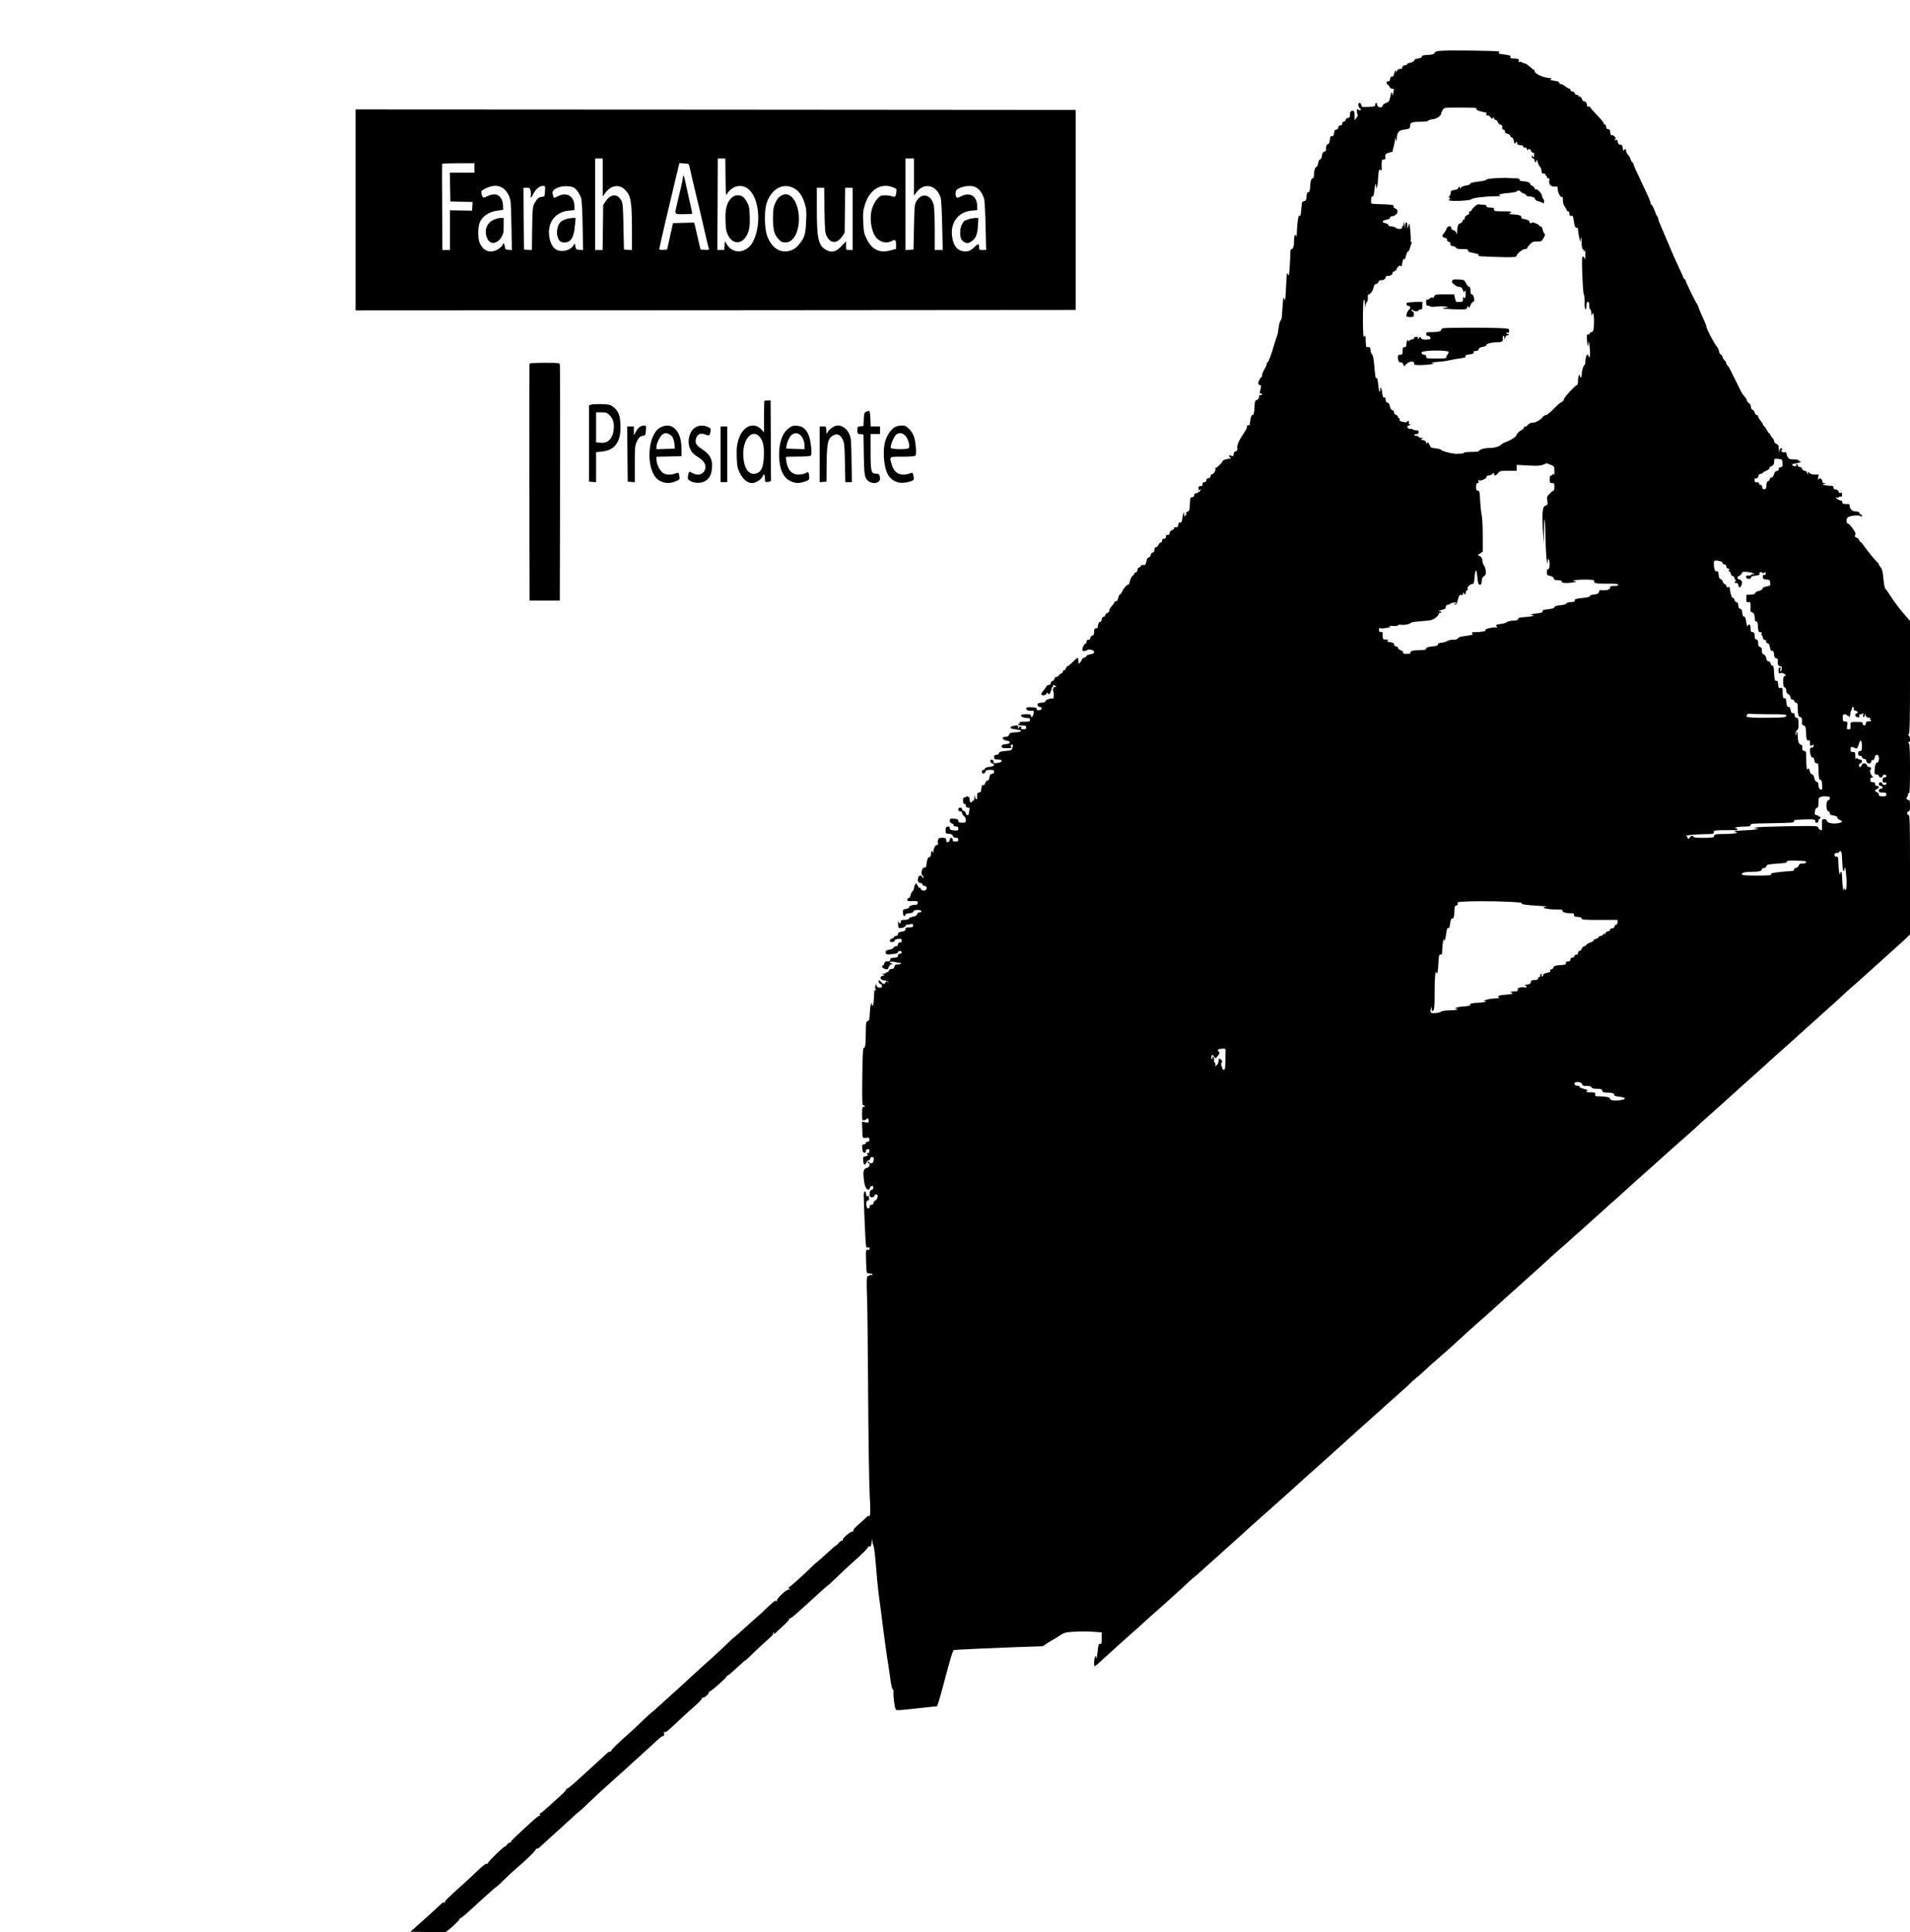 <?xml version="1.0" standalone="no"?>
<!DOCTYPE svg PUBLIC "-//W3C//DTD SVG 20010904//EN"
 "http://www.w3.org/TR/2001/REC-SVG-20010904/DTD/svg10.dtd">
<svg version="1.0" xmlns="http://www.w3.org/2000/svg"
 width="2025pt" height="2048pt" viewBox="0 0 2025 2048"
 preserveAspectRatio="xMidYMid meet">
<g transform="translate(0,2048) scale(0.1,-0.1)"
fill="#000000" stroke="none">
<path d="M15303 19943 c-69 -3 -84 -7 -93 -23 -8 -15 -23 -20 -73 -22 -47 -2
-62 -7 -62 -18 0 -10 -13 -17 -40 -20 -26 -3 -40 -10 -40 -20 0 -8 -17 -18
-43 -25 -24 -5 -40 -13 -36 -18 4 -4 -2 -7 -13 -7 -22 0 -47 -23 -36 -33 3 -4
-6 -7 -21 -7 -18 0 -29 -7 -36 -22 -8 -21 -9 -22 -10 -3 -1 17 -3 17 -12 -5
-5 -14 -11 -32 -13 -40 -1 -8 -9 -14 -18 -12 -11 2 -17 -6 -19 -25 -2 -20 -8
-27 -20 -25 -21 3 -24 -23 -5 -35 8 -4 16 -16 20 -25 3 -10 16 -18 28 -18 17
0 20 -4 15 -22 -3 -13 -6 -32 -7 -43 -1 -13 -4 -10 -8 10 -7 28 -8 26 -20 -27
-11 -52 -16 -58 -47 -70 -19 -6 -34 -18 -34 -24 0 -18 -17 -26 -40 -19 -11 4
-20 15 -20 26 0 10 -4 19 -10 19 -5 0 -10 -9 -10 -20 0 -17 -7 -20 -55 -22
-30 -1 -63 -2 -72 -2 -11 -1 -19 8 -21 22 -2 12 -10 22 -18 22 -19 0 -14 -48
6 -60 8 -5 11 -12 7 -17 -4 -4 -16 -2 -25 4 -16 9 -18 7 -16 -17 1 -16 5 -33
8 -38 3 -6 -3 -21 -14 -33 l-21 -24 3 42 c1 24 -3 48 -9 54 -13 13 -37 1 -39
-18 -1 -7 -2 -22 -2 -33 -1 -12 -9 -20 -21 -20 -10 0 -21 -9 -24 -20 -3 -11
-12 -20 -21 -20 -9 0 -16 -8 -16 -20 0 -13 -7 -20 -19 -20 -13 0 -21 -8 -23
-22 -2 -15 -9 -22 -21 -22 -13 1 -19 -8 -23 -36 -4 -26 -11 -37 -19 -34 -17 7
-24 -6 -27 -46 -2 -22 -9 -35 -20 -38 -16 -4 -24 -34 -19 -65 1 -5 -7 -11 -18
-14 -14 -3 -22 -17 -26 -44 -4 -22 -12 -39 -20 -39 -8 0 -16 -17 -20 -40 -4
-22 -12 -40 -20 -40 -13 0 -25 -43 -25 -91 0 -18 -5 -29 -14 -29 -14 0 -26
-41 -26 -94 0 -34 -12 -60 -26 -54 -5 1 -10 -18 -12 -44 -3 -39 -7 -47 -25
-50 -12 -2 -23 -10 -24 -18 -1 -8 -5 -46 -8 -84 -4 -43 -10 -64 -15 -56 -6 10
-10 8 -14 -11 -8 -31 -14 -99 -17 -169 -1 -30 -3 -47 -6 -37 -9 36 -23 15 -23
-35 0 -67 -9 -98 -26 -98 -10 0 -14 -14 -14 -47 0 -27 -3 -93 -7 -148 -6 -91
-8 -97 -18 -71 -11 26 -14 8 -20 -135 -7 -138 -10 -158 -19 -129 -9 31 -11 24
-18 -75 -4 -60 -8 -117 -9 -125 -1 -8 -7 -22 -14 -30 -7 -8 -16 -44 -20 -80
-4 -36 -11 -72 -16 -81 -4 -9 -17 -47 -28 -85 -29 -104 -63 -194 -72 -194 -5
0 -9 -8 -9 -17 0 -10 -11 -36 -25 -58 -13 -22 -25 -50 -25 -62 0 -13 -4 -23
-8 -23 -10 0 -32 -45 -32 -65 0 -8 7 -15 15 -15 17 0 19 -13 6 -58 -8 -25 -7
-32 5 -32 8 0 14 -5 14 -11 0 -6 -6 -9 -14 -6 -10 4 -16 -2 -18 -21 -2 -17
-11 -28 -24 -32 -17 -4 -21 -14 -23 -65 -3 -73 -8 -95 -25 -95 -9 0 -16 -22
-21 -62 -4 -35 -9 -57 -12 -50 -6 16 -23 6 -23 -14 0 -8 -8 -27 -18 -42 -62
-90 -89 -148 -85 -178 4 -25 1 -32 -16 -37 -12 -3 -21 -13 -21 -24 0 -27 -10
-34 -31 -22 -21 11 -25 -1 -7 -19 9 -9 9 -12 -3 -13 -41 -3 -79 -18 -79 -30 0
-11 -60 -69 -72 -69 -5 0 -6 -5 -3 -10 9 -14 -22 -61 -37 -57 -7 1 -12 -7 -13
-18 0 -13 -8 -21 -22 -23 -15 -2 -23 -10 -23 -23 0 -12 -7 -19 -20 -19 -13 0
-20 -7 -20 -20 0 -11 -4 -21 -10 -21 -5 -1 -16 -2 -22 -3 -7 0 -13 -7 -12 -13
3 -35 4 -38 15 -23 8 12 9 11 6 -5 -2 -11 -9 -19 -15 -18 -7 2 -12 -2 -12 -7
0 -6 -8 -10 -17 -8 -12 2 -19 -4 -21 -19 -2 -15 -10 -23 -23 -23 -13 0 -20 -8
-21 -22 -1 -24 -3 -54 -6 -99 -1 -17 -9 -29 -22 -32 -13 -3 -18 -10 -14 -21 3
-9 1 -16 -4 -16 -6 0 -13 -8 -16 -17 -3 -10 -4 -4 -2 14 4 51 -11 29 -18 -27
-5 -40 -10 -50 -24 -48 -12 2 -18 -5 -20 -25 -3 -22 -8 -27 -25 -25 -14 2 -21
-2 -19 -10 1 -7 -9 -17 -23 -22 -15 -6 -25 -17 -25 -30 0 -13 -7 -20 -20 -20
-11 0 -19 -3 -19 -7 4 -23 -3 -33 -21 -33 -13 0 -20 -7 -20 -20 0 -11 -6 -20
-13 -20 -8 0 -19 -11 -25 -25 -6 -14 -18 -25 -27 -25 -9 0 -15 -9 -15 -26 0
-17 -6 -28 -20 -31 -11 -3 -20 -14 -20 -25 0 -11 -9 -22 -20 -25 -14 -4 -22
-17 -26 -44 -4 -22 -12 -39 -18 -38 -26 3 -47 -2 -42 -10 3 -5 -3 -11 -14 -14
-12 -3 -20 -14 -20 -27 0 -13 -8 -24 -20 -27 -11 -3 -17 -9 -15 -14 3 -4 -3
-13 -13 -18 -11 -6 -24 -30 -31 -57 -7 -25 -14 -44 -17 -41 -9 9 -53 -39 -67
-72 -8 -18 -18 -32 -23 -31 -5 1 -13 -16 -19 -38 -6 -24 -15 -37 -22 -35 -7 3
-16 -4 -20 -14 -3 -10 -17 -29 -30 -42 -13 -13 -23 -33 -23 -43 0 -11 -9 -22
-19 -25 -11 -3 -21 -14 -24 -24 -3 -11 -11 -18 -18 -17 -7 2 -15 -10 -19 -27
-3 -16 -9 -28 -14 -27 -12 5 -26 -19 -26 -45 0 -16 -6 -23 -20 -23 -16 0 -20
-7 -20 -36 0 -27 -5 -37 -20 -41 -11 -3 -20 -14 -20 -24 0 -12 -7 -19 -20 -19
-13 0 -20 -7 -20 -20 0 -11 -4 -20 -10 -20 -11 0 -30 -32 -35 -61 -3 -14 2
-19 19 -19 12 0 26 4 32 9 16 16 74 1 74 -19 0 -13 -11 -20 -40 -25 -22 -4
-40 -11 -40 -16 0 -5 -11 -14 -25 -19 -14 -5 -25 -14 -25 -20 0 -6 -8 -20 -18
-31 -18 -19 -19 -19 -19 11 0 16 -2 33 -6 36 -3 4 -26 -14 -51 -40 -25 -25
-51 -46 -56 -46 -6 0 -15 -12 -20 -26 -6 -14 -14 -22 -20 -19 -5 3 -10 -1 -10
-10 0 -8 -8 -19 -17 -22 -10 -4 -24 -15 -31 -25 -7 -10 -18 -16 -23 -13 -5 4
-13 -5 -19 -19 -5 -14 -16 -26 -25 -26 -8 0 -15 -9 -15 -20 0 -13 -7 -20 -20
-20 -11 0 -23 -7 -27 -16 -3 -9 -17 -28 -29 -42 -13 -14 -24 -31 -24 -38 0
-20 47 -17 54 3 6 15 8 15 17 3 8 -13 10 -13 19 0 6 8 13 27 17 43 3 15 10 27
15 27 5 0 6 5 3 10 -8 13 5 13 25 0 13 -8 13 -10 -1 -10 -21 0 -31 -24 -21
-51 9 -24 3 -81 -7 -75 -15 9 -76 -11 -76 -24 0 -10 -13 -16 -42 -18 -34 -3
-43 -7 -43 -22 0 -12 8 -20 23 -22 32 -4 28 -32 -5 -36 -20 -2 -28 1 -28 12 0
16 -9 19 -72 20 -30 1 -38 -3 -38 -16 0 -17 19 -22 68 -21 13 1 15 -10 6 -44
-7 -26 -24 -31 -24 -8 0 11 -12 15 -49 15 -28 0 -52 -4 -56 -9 -8 -14 28 -31
64 -31 24 0 31 -4 31 -20 0 -18 -7 -20 -62 -20 -45 0 -59 -3 -48 -10 13 -8 12
-10 -3 -10 -10 0 -15 -4 -12 -10 3 -5 24 -10 46 -10 32 0 39 -3 39 -20 0 -16
-7 -20 -30 -20 -22 0 -28 4 -24 15 4 10 0 15 -11 15 -9 0 -13 -4 -10 -10 3 -5
1 -10 -5 -10 -7 0 -10 7 -6 15 4 11 -1 15 -17 15 -60 -1 -90 -29 -36 -36 71
-10 91 -16 82 -25 -5 -5 -33 -11 -62 -12 -44 -1 -55 -5 -61 -22 -5 -12 -15
-22 -24 -23 -9 -1 -23 -3 -31 -4 -30 -3 -10 -33 25 -38 52 -7 47 -34 -7 -38
-35 -3 -43 -7 -43 -23 0 -17 7 -19 56 -19 47 0 55 2 45 14 -9 10 -9 16 -1 21
18 11 24 -3 14 -33 -8 -23 -15 -27 -54 -30 -67 -4 -90 -11 -90 -27 0 -9 -10
-15 -25 -15 -20 0 -25 -5 -25 -25 0 -22 4 -25 40 -25 49 0 55 -24 9 -34 -48
-9 -57 -7 -55 11 0 10 -7 19 -16 21 -27 5 -23 -34 3 -41 35 -9 16 -32 -30 -35
-25 -2 -44 -9 -48 -18 -3 -8 -11 -14 -19 -14 -8 0 -14 -9 -14 -20 0 -12 7 -20
16 -20 9 0 18 9 21 20 4 16 14 20 49 20 37 0 44 -3 44 -19 0 -13 -8 -21 -22
-23 -18 -2 -24 -11 -28 -38 -3 -20 -11 -34 -18 -33 -10 3 -25 -16 -33 -42 -2
-5 -9 -9 -16 -7 -7 2 -14 -3 -15 -10 0 -7 -2 -17 -3 -23 -2 -5 -3 -18 -4 -27
-1 -11 -9 -18 -21 -18 -17 0 -20 -7 -20 -42 0 -44 -15 -43 -23 2 -3 18 -5 14
-6 -13 0 -21 -5 -36 -10 -33 -5 3 -12 -1 -15 -10 -8 -22 -26 -7 -26 22 0 28
-24 42 -44 25 -7 -6 -16 -8 -19 -4 -4 3 -7 -10 -7 -30 0 -26 4 -37 15 -37 8 0
15 -9 15 -20 0 -14 7 -20 21 -20 19 0 21 -4 15 -31 -3 -17 -6 -35 -6 -40 0 -5
-7 -9 -15 -9 -8 0 -15 8 -15 19 0 10 -9 21 -20 24 -11 3 -20 12 -20 21 0 9 -8
16 -20 16 -13 0 -20 -7 -20 -20 0 -13 7 -20 20 -20 13 0 20 -7 20 -18 0 -10 9
-24 20 -32 12 -8 20 -26 20 -42 0 -26 -3 -28 -40 -28 -33 0 -40 4 -40 19 0 15
-9 20 -45 23 -42 3 -45 1 -45 -20 0 -15 7 -26 20 -29 11 -3 20 -12 20 -19 0
-8 10 -14 25 -14 19 0 25 -5 25 -23 0 -20 -4 -22 -45 -19 -37 3 -45 8 -45 24
0 14 -6 19 -22 16 -19 -2 -23 -9 -23 -38 0 -33 2 -35 36 -38 27 -2 38 -9 42
-23 3 -13 14 -19 31 -19 19 0 26 -5 26 -20 0 -16 -7 -20 -30 -20 -23 0 -30 4
-30 20 0 11 -7 20 -15 20 -8 0 -15 -9 -15 -19 0 -19 -23 -35 -34 -24 -3 4 -6
15 -6 25 0 14 -8 18 -40 18 -34 0 -41 -4 -46 -24 -3 -14 -3 -30 1 -36 4 -7 -2
-14 -14 -17 -21 -5 -36 -40 -34 -78 1 -16 1 -16 -3 -2 -9 28 -24 19 -24 -14 0
-22 -6 -32 -19 -36 -14 -4 -21 -18 -26 -60 -5 -41 -10 -53 -21 -49 -7 3 -18
-3 -24 -14 -13 -24 -13 -70 0 -70 6 0 10 -8 10 -17 -1 -17 -1 -17 -11 0 -15
25 -38 21 -45 -8 -8 -34 1 -55 26 -55 11 0 20 -7 20 -15 0 -8 9 -15 19 -15 10
0 21 -6 23 -12 15 -40 -46 -55 -62 -15 -5 13 -9 16 -10 7 0 -8 -9 0 -19 19
-18 33 -19 34 -30 13 -6 -11 -11 -28 -11 -37 0 -9 -7 -23 -15 -32 -9 -8 -19
-28 -22 -44 -3 -16 -12 -29 -19 -29 -8 0 -14 -4 -14 -10 0 -5 0 -13 0 -17 0
-4 25 -5 55 -4 50 2 55 0 55 -18 0 -15 -6 -21 -22 -21 -38 0 -68 -12 -68 -25
0 -7 -16 -16 -35 -19 -33 -6 -35 -9 -32 -41 1 -20 7 -35 15 -35 6 0 11 6 10
13 -2 7 13 14 42 17 31 3 45 10 45 20 0 19 76 21 83 3 2 -8 -5 -13 -18 -13
-13 0 -24 -8 -27 -20 -4 -14 -17 -22 -44 -26 -21 -4 -40 -13 -43 -20 -3 -9
-21 -14 -46 -14 -33 0 -40 -3 -40 -20 0 -27 -18 -25 -23 3 -2 12 -5 3 -6 -20
0 -23 3 -44 8 -47 16 -10 71 6 71 20 0 8 10 14 24 14 13 0 31 3 40 6 12 4 16
0 16 -15 0 -18 -6 -21 -40 -21 -33 0 -40 -3 -40 -19 0 -15 -10 -21 -40 -26
-30 -5 -40 -11 -40 -26 0 -12 -7 -19 -20 -19 -11 0 -20 -5 -20 -10 0 -6 -12
-15 -26 -20 -14 -6 -24 -16 -21 -23 6 -18 52 -15 52 3 0 10 12 16 38 18 32 3
37 0 37 -17 0 -14 -6 -21 -20 -21 -13 0 -20 -7 -20 -20 0 -13 -7 -20 -20 -20
-11 0 -23 -7 -26 -15 -4 -8 -24 -18 -45 -21 -29 -5 -39 -11 -39 -25 0 -26 10
-29 73 -22 39 4 57 10 57 19 0 8 9 14 20 14 11 0 20 -7 20 -15 0 -8 -9 -15
-20 -15 -13 0 -20 -7 -20 -19 0 -16 -8 -20 -42 -23 -35 -2 -42 -6 -40 -20 2
-14 -4 -18 -27 -18 -24 0 -32 -5 -37 -25 -3 -14 -11 -22 -16 -19 -6 4 -8 -2
-6 -12 1 -9 16 -21 32 -25 25 -7 29 -5 39 22 7 18 19 29 32 30 17 1 16 2 -5 9
-42 12 2 23 46 11 20 -6 41 -8 46 -5 4 3 8 0 8 -5 0 -6 -8 -12 -17 -12 -10 -1
-25 -2 -33 -3 -8 0 -16 -11 -18 -23 -3 -17 -10 -23 -29 -23 -16 0 -27 -7 -30
-20 -3 -11 -9 -18 -13 -15 -5 3 -11 1 -15 -5 -3 -5 -16 -10 -28 -11 -21 0 -21
-1 -2 -8 18 -7 17 -8 -7 -14 -41 -11 -27 -45 20 -49 21 -2 37 -9 39 -18 4 -13
3 -13 -6 0 -10 13 -13 13 -22 -2 -13 -23 -25 -23 -46 2 -22 26 -33 26 -26 0 3
-11 12 -20 19 -20 8 0 14 -9 14 -21 0 -16 -5 -20 -27 -17 -16 2 -29 9 -29 16
-3 26 -6 26 -13 2 -5 -14 -3 -31 3 -39 8 -11 8 -13 -1 -7 -9 5 -13 0 -14 -16
0 -13 -2 -36 -3 -53 -1 -16 -3 -45 -4 -62 -1 -18 -7 -33 -13 -33 -6 0 -8 7 -4
18 5 14 4 15 -7 4 -8 -8 -14 -45 -16 -97 -3 -72 -7 -84 -23 -88 -17 -5 -19
-16 -20 -129 0 -123 -7 -162 -24 -156 -6 2 -11 -113 -13 -303 -3 -267 -1 -307
12 -305 8 0 15 -3 15 -9 0 -5 -7 -9 -15 -7 -11 2 -14 -12 -14 -71 0 -74 0 -74
25 -69 14 2 25 9 25 14 0 5 5 6 10 3 6 -3 10 -15 10 -27 0 -18 -4 -19 -35 -14
l-36 7 3 -88 c3 -96 -2 -90 63 -80 5 1 11 -8 13 -20 2 -16 -3 -22 -20 -25 -13
-2 -22 -9 -20 -16 1 -6 -7 -12 -19 -12 -18 0 -20 -5 -17 -42 2 -31 8 -44 21
-46 12 -2 17 3 17 17 0 15 6 21 21 21 16 0 20 -5 17 -22 -2 -13 -9 -22 -16
-20 -6 1 -12 -2 -12 -8 0 -5 6 -10 13 -11 6 0 1 -5 -13 -11 -14 -6 -29 -10
-33 -9 -5 1 -7 -18 -5 -41 3 -47 17 -56 33 -20 5 12 16 22 23 22 8 0 16 9 19
21 4 12 11 18 20 15 8 -3 16 -6 17 -6 1 0 1 -13 -2 -30 -5 -32 -28 -40 -50
-18 -9 9 -12 9 -12 0 0 -7 5 -12 10 -12 20 0 10 -39 -12 -46 -43 -13 -48 -27
-41 -111 6 -76 25 -122 49 -123 7 0 14 9 17 20 3 11 12 20 21 20 23 0 20 -37
-4 -43 -15 -4 -20 -14 -20 -41 0 -32 3 -36 25 -36 16 0 25 6 25 15 0 15 21 21
32 9 11 -10 -8 -59 -23 -59 -8 0 -15 -10 -17 -23 -2 -14 -10 -22 -23 -22 -13
0 -19 -7 -19 -21 0 -14 -5 -19 -17 -17 -24 4 -26 83 -3 83 8 0 15 6 14 13 -4
45 -4 47 -13 34 -6 -10 -10 -8 -16 10 -4 12 -7 26 -6 31 1 4 -3 7 -9 7 -9 0
-14 -16 -13 -46 3 -110 15 -409 19 -470 6 -74 8 -81 25 -77 13 4 19 0 19 -12
0 -12 -6 -16 -20 -12 -20 5 -21 2 -18 -121 3 -104 6 -127 18 -128 43 -3 50 -5
50 -15 0 -5 -5 -7 -10 -4 -6 4 -17 1 -25 -5 -8 -7 -16 -9 -16 -4 -1 5 -4 -7
-8 -26 -3 -19 -3 -100 1 -180 4 -80 9 -550 12 -1045 3 -495 11 -981 17 -1080
7 -124 8 -188 1 -205 -6 -14 -11 -19 -11 -11 -1 9 -9 6 -24 -10 -13 -13 -51
-48 -85 -77 -42 -37 -59 -58 -56 -70 4 -11 3 -13 -3 -5 -10 14 -117 -73 -107
-88 3 -5 -2 -9 -10 -9 -8 0 -24 -11 -35 -26 -11 -14 -23 -24 -26 -24 -4 1 -49
-38 -101 -87 -53 -48 -99 -89 -104 -91 -4 -2 -41 -35 -81 -75 -70 -69 -186
-173 -212 -189 -9 -6 -8 -11 3 -19 13 -9 13 -10 -2 -5 -24 7 -139 -99 -131
-122 4 -14 3 -14 -5 -3 -10 14 -23 5 -163 -130 -15 -14 -42 -38 -61 -54 -18
-15 -73 -64 -122 -109 -48 -44 -93 -84 -100 -88 -6 -3 -45 -39 -87 -80 -41
-40 -113 -107 -159 -148 -80 -71 -107 -95 -259 -235 -71 -65 -126 -116 -170
-155 -15 -14 -67 -61 -116 -105 -48 -44 -91 -81 -95 -83 -4 -2 -41 -35 -82
-75 -40 -40 -96 -92 -124 -117 -151 -133 -223 -204 -217 -213 3 -6 1 -7 -6 -3
-7 5 -25 -5 -44 -24 -18 -18 -65 -62 -106 -98 -41 -37 -123 -112 -183 -167
-60 -55 -116 -101 -124 -103 -8 -2 -14 -7 -14 -12 0 -11 -8 -19 -225 -214 -22
-20 -44 -36 -49 -36 -4 0 -5 -7 -2 -16 3 -8 2 -13 -3 -10 -5 3 -35 -18 -67
-48 -190 -172 -239 -220 -237 -227 2 -5 -3 -9 -11 -9 -8 0 -22 -10 -31 -22 -8
-13 -18 -22 -21 -20 -10 5 -184 -163 -180 -174 3 -7 -3 -10 -12 -7 -11 3 -45
-23 -98 -74 -44 -43 -118 -112 -164 -153 -160 -143 -189 -173 -183 -183 3 -6
1 -7 -6 -3 -6 4 -18 1 -25 -6 -8 -7 -38 -35 -68 -63 -29 -27 -101 -93 -160
-145 l-107 -95 186 -3 186 -2 34 26 c49 38 118 107 116 116 -2 4 1 7 6 5 5 -1
49 34 97 78 48 44 113 103 143 131 97 88 138 124 143 124 3 0 40 35 84 78 43
42 98 93 120 112 109 91 223 203 217 213 -3 6 -1 7 6 3 6 -4 24 5 40 21 16 15
61 57 101 93 79 70 163 147 251 228 31 29 58 52 61 52 2 0 40 35 84 78 87 83
159 150 273 252 40 36 86 76 101 90 126 115 201 183 253 230 33 30 84 76 111
102 28 26 57 48 64 48 12 0 16 12 13 40 -1 11 0 12 6 3 6 -9 28 7 74 50 79 75
173 161 263 241 36 32 63 63 59 69 -3 6 -1 7 5 3 13 -8 74 43 66 56 -3 5 -1 7
3 6 13 -4 193 155 187 164 -3 5 -2 7 3 6 8 -3 26 13 137 114 28 26 54 48 57
48 3 0 41 35 85 78 43 42 109 104 146 136 37 32 66 62 63 65 -2 4 1 13 7 21 8
12 9 12 4 -3 -8 -25 2 -21 38 16 18 17 54 51 80 74 26 24 45 47 42 52 -3 5 0
8 8 7 13 -1 59 39 288 249 60 55 113 101 118 103 4 2 43 38 87 80 43 42 114
109 157 147 120 106 181 168 178 177 -1 5 6 8 15 6 15 -2 19 6 24 47 4 36 6
41 7 17 1 -18 6 -40 11 -50 6 -9 15 -73 21 -142 6 -69 15 -172 20 -230 5 -58
16 -152 24 -210 8 -58 20 -143 25 -190 12 -105 57 -432 70 -508 6 -32 15 -99
22 -150 7 -53 17 -96 24 -98 7 -3 10 -15 8 -27 -6 -31 13 -177 25 -189 6 -6
45 -5 108 2 55 6 151 17 214 23 l115 12 17 50 c9 28 31 104 48 170 78 296 102
375 114 376 50 5 358 19 621 29 l320 11 52 35 c29 18 55 34 57 34 3 0 31 18
63 39 56 37 65 40 160 46 56 4 145 4 197 0 l96 -7 0 -64 c0 -51 -3 -62 -15
-58 -16 7 -21 -11 -30 -95 -5 -54 -15 -82 -15 -45 0 16 -2 17 -10 4 -11 -17
-14 -100 -4 -100 4 0 28 19 53 42 178 162 238 216 326 294 55 48 120 106 144
129 50 46 48 44 162 145 46 41 89 79 95 85 6 5 48 44 94 85 46 41 104 94 128
118 25 24 51 46 58 50 6 4 52 43 100 88 49 44 109 98 134 120 25 21 47 42 50
45 3 3 52 47 110 99 58 51 132 118 165 149 52 48 112 101 211 188 12 10 55 49
96 86 42 37 85 76 96 85 23 20 178 160 201 182 9 8 57 51 106 94 50 44 128
115 175 157 47 43 157 142 245 221 88 78 165 147 171 153 6 5 44 39 84 75 41
36 83 74 94 85 12 11 74 66 138 123 64 57 118 106 120 110 2 4 26 25 53 47 28
22 66 56 86 75 48 45 87 81 179 160 92 80 77 67 195 175 54 50 106 97 115 105
9 8 46 41 81 72 35 31 75 66 89 78 13 12 48 42 76 68 62 57 193 176 253 228
74 65 378 340 391 354 3 3 39 34 80 70 41 35 82 71 90 80 8 8 33 30 55 49 22
19 81 71 130 116 50 45 110 99 135 121 25 21 52 46 60 54 8 9 49 45 90 80 40
36 101 90 135 122 33 31 85 77 115 104 30 26 93 82 140 124 144 130 268 241
374 333 55 49 106 94 111 100 6 7 48 46 95 87 90 80 156 138 174 155 6 6 56
51 111 100 55 49 102 92 105 95 3 3 43 39 90 80 46 41 91 82 100 90 24 23 173
157 295 265 131 117 269 241 345 310 30 28 78 70 105 94 28 25 82 74 120 110
39 36 86 79 105 95 19 15 55 47 80 70 25 22 68 61 95 85 28 25 92 83 144 130
52 47 124 112 160 144 36 32 81 73 98 90 l33 32 0 633 c0 555 -2 632 -15 632
-8 0 -15 9 -15 20 0 11 7 20 15 20 12 0 15 13 15 60 0 46 -3 60 -14 60 -21 0
-30 20 -17 33 6 6 11 20 11 31 0 17 2 18 10 6 6 -10 10 78 10 258 0 175 -4
272 -10 272 -5 0 -10 5 -10 11 0 5 5 7 10 4 6 -4 10 8 10 29 0 19 -6 36 -12
39 -10 4 -10 7 0 18 9 10 12 145 12 605 l0 592 -69 80 c-38 44 -95 120 -127
169 -31 48 -61 91 -67 94 -5 4 -14 51 -19 105 -7 74 -14 104 -29 120 -10 11
-19 25 -19 31 0 6 -3 13 -7 15 -13 5 -116 129 -148 177 -16 24 -35 45 -42 48
-7 3 -13 12 -13 19 0 8 -11 19 -26 24 -20 8 -23 14 -16 27 7 11 5 24 -7 43
-27 43 -58 80 -69 80 -19 0 -20 49 -1 66 22 20 130 28 141 10 5 -7 8 -5 8 7 0
9 -7 17 -16 17 -8 0 -13 4 -10 9 7 11 -17 21 -48 21 -28 0 -56 29 -56 57 0 12
-6 21 -12 20 -50 -2 -69 4 -66 19 2 11 -5 18 -18 19 -12 1 -30 10 -40 20 -17
17 -17 18 -2 12 10 -3 20 -2 24 4 3 6 12 8 20 5 10 -4 14 2 14 20 0 20 -4 25
-16 20 -10 -4 -18 1 -21 13 -3 12 -15 21 -32 23 -18 2 -25 8 -23 21 2 13 -4
17 -26 17 -16 0 -45 3 -63 7 -33 7 -33 7 -9 14 24 7 24 7 3 8 -16 1 -23 7 -23
21 0 25 -29 38 -41 19 -6 -9 -7 -2 -3 19 l7 32 -43 0 c-29 0 -47 6 -56 18 -13
16 -13 16 -14 -3 -1 -18 -2 -18 -10 3 -5 12 -18 22 -29 22 -10 0 -21 9 -24 20
-3 12 -14 20 -26 20 -12 0 -21 6 -21 15 0 8 -5 15 -11 15 -6 0 -9 -6 -6 -14 4
-10 0 -12 -19 -7 -32 8 -31 25 3 27 34 2 87 22 61 23 -10 1 -18 6 -18 11 0 6
-22 10 -49 10 -40 0 -53 4 -65 22 -9 12 -16 31 -16 41 0 13 -5 17 -19 12 -10
-3 -24 1 -31 10 -9 11 -9 15 -1 15 7 0 9 5 6 10 -11 18 -24 10 -28 -17 -4 -27
-4 -27 -7 5 -1 17 -3 38 -4 45 0 6 -11 16 -23 22 -13 5 -23 18 -23 27 0 10 -9
27 -20 38 -11 11 -20 24 -20 30 0 5 -6 13 -13 17 -6 4 -19 22 -27 38 -8 17
-21 34 -27 38 -7 4 -13 13 -13 19 0 5 -11 23 -25 40 -14 16 -25 36 -25 44 0 8
-7 14 -15 14 -8 0 -17 11 -21 25 -3 13 -13 27 -22 30 -10 3 -18 17 -19 32 0
16 -10 34 -22 42 -12 7 -21 20 -21 28 0 8 -10 24 -22 37 -13 13 -33 43 -45 67
-12 24 -36 75 -55 112 -60 122 -69 140 -84 154 -8 8 -14 21 -14 28 0 8 -6 18
-14 22 -7 4 -18 22 -23 38 -6 17 -15 29 -21 28 -5 -1 -13 13 -16 31 -3 18 -14
41 -24 52 -29 34 -112 192 -112 215 0 11 -4 21 -53 129 -13 30 -28 66 -32 80
-4 14 -11 27 -14 30 -11 8 -121 235 -121 248 0 7 -4 12 -9 12 -5 0 -13 10 -17
23 -3 12 -28 67 -54 122 -26 55 -64 141 -84 190 -52 124 -85 202 -107 252 -11
23 -19 49 -19 57 0 8 -4 17 -9 20 -4 3 -18 33 -30 66 -12 33 -26 60 -32 60 -5
0 -9 7 -9 16 0 9 -16 51 -36 93 -20 42 -50 105 -66 141 -17 36 -41 88 -54 115
-13 28 -24 55 -24 61 0 7 -6 17 -14 23 -8 7 -17 23 -20 37 -4 13 -15 33 -26
44 -11 11 -20 29 -20 40 0 25 -17 26 -23 3 -2 -10 -8 1 -12 25 -5 28 -12 41
-20 38 -17 -6 -35 13 -35 37 0 13 -5 17 -15 13 -8 -3 -15 -1 -15 4 0 6 4 10
10 10 5 0 -1 10 -13 23 -12 12 -25 18 -28 14 -7 -10 -19 17 -19 44 0 12 -7 19
-19 19 -14 0 -21 8 -23 28 -2 16 -8 26 -16 24 -8 -1 -11 2 -8 7 4 5 -28 44
-69 87 -41 43 -75 81 -75 86 0 4 -9 8 -20 8 -11 0 -18 5 -15 13 6 16 -21 51
-33 43 -6 -3 -15 8 -21 25 -6 17 -15 28 -21 24 -5 -3 -13 0 -16 9 -3 8 -11 13
-19 10 -7 -3 -15 4 -18 15 -3 13 -13 21 -26 21 -12 0 -21 6 -21 15 0 8 -5 15
-12 15 -6 0 -26 11 -44 25 -18 14 -40 25 -48 25 -9 0 -16 6 -16 14 0 9 -18 16
-52 20 -37 5 -48 10 -38 16 8 6 13 10 10 10 -82 3 -180 45 -180 77 0 7 -4 13
-8 13 -4 0 -25 16 -46 35 -21 19 -47 35 -57 35 -10 0 -20 4 -24 10 -3 5 -13 6
-22 3 -12 -5 -15 -2 -10 9 7 20 -11 28 -60 28 -27 0 -34 3 -29 15 6 16 -4 19
-88 30 -30 4 -44 10 -37 15 8 5 9 10 3 14 -12 7 -466 14 -589 9z m351 -617
c-4 -9 10 -17 43 -26 26 -7 51 -13 56 -12 4 1 6 -1 6 -5 -3 -21 2 -33 12 -27
7 4 20 -4 30 -17 16 -20 20 -22 29 -9 8 13 10 12 10 -2 0 -10 7 -18 15 -18 9
0 20 -11 24 -24 5 -13 19 -26 32 -29 16 -4 20 -11 16 -26 -3 -14 1 -22 15 -27
12 -3 17 -12 14 -20 -4 -10 4 -16 23 -20 18 -4 31 -14 34 -26 3 -11 10 -17 15
-14 9 5 27 -39 24 -56 -1 -5 2 -8 8 -8 6 0 10 5 10 11 0 5 5 7 10 4 6 -4 8
-10 5 -15 -6 -9 18 -20 46 -20 10 0 19 -7 19 -15 0 -9 6 -12 15 -9 9 4 18 -2
24 -17 5 -13 10 -18 10 -11 1 20 28 14 34 -8 3 -11 11 -19 19 -18 7 2 13 -6
14 -17 1 -30 -9 -41 -17 -19 -7 17 -8 17 -8 -3 -1 -14 5 -23 14 -23 8 0 15 -9
15 -20 0 -28 20 -25 21 3 1 13 6 5 12 -21 7 -23 18 -46 25 -51 7 -4 14 -22 15
-39 2 -26 6 -32 25 -32 13 0 20 -4 17 -10 -3 -5 -1 -10 4 -10 6 0 11 -7 11
-15 0 -8 7 -15 16 -15 12 0 14 -7 9 -28 -8 -36 21 -64 61 -60 26 3 29 0 29
-27 0 -38 36 -100 47 -82 4 7 8 -7 8 -33 0 -29 7 -54 20 -70 11 -14 20 -31 20
-37 0 -7 7 -13 15 -13 10 0 15 -10 15 -26 0 -21 4 -25 19 -21 16 4 20 -3 26
-52 7 -57 20 -85 36 -75 5 3 9 -6 9 -20 0 -14 5 -49 12 -78 l12 -53 7 35 c5
27 7 18 8 -37 0 -41 5 -73 11 -73 6 0 10 -8 11 -17 0 -15 2 -15 9 2 6 14 8 -3
8 -50 -1 -38 -3 -58 -5 -42 -3 15 -11 27 -19 27 -13 0 -14 -26 -8 -197 4 -109
11 -199 15 -201 5 -2 9 -39 9 -83 0 -46 4 -79 10 -79 6 0 10 18 10 40 0 29 4
40 15 40 11 0 15 -11 15 -40 0 -22 5 -40 10 -40 6 0 11 -19 11 -42 1 -24 4
-33 6 -20 10 49 23 17 23 -55 0 -92 -7 -123 -26 -123 -8 0 -17 -7 -20 -15 -4
-8 -10 -13 -14 -10 -16 10 -20 -13 -13 -76 7 -62 8 -62 13 -24 5 36 7 32 14
-37 5 -43 5 -86 1 -95 -8 -17 -8 -17 -12 0 -11 43 -32 8 -35 -57 -1 -20 -5
-36 -9 -36 -11 0 -29 -59 -29 -96 0 -19 -4 -34 -10 -34 -5 0 -10 8 -10 18 0
14 -2 15 -10 2 -5 -8 -10 -34 -10 -57 0 -24 -4 -43 -9 -43 -17 0 -141 -135
-141 -153 0 -10 -10 -22 -22 -27 -13 -5 -51 -38 -86 -74 -35 -36 -72 -66 -82
-66 -10 0 -25 -8 -32 -18 -23 -32 -75 -62 -108 -62 -21 0 -38 -8 -55 -27 -17
-19 -25 -23 -25 -13 -1 9 -5 6 -10 -8 -5 -12 -17 -25 -26 -29 -21 -8 -54 -40
-54 -51 0 -16 -52 -53 -102 -72 -28 -11 -54 -23 -57 -27 -17 -23 -71 -41 -124
-41 -58 0 -117 -17 -117 -33 0 -5 -36 -9 -80 -9 -44 0 -80 -4 -80 -9 0 -5 -15
-9 -32 -9 -18 0 -37 -1 -43 -2 -5 -1 -12 -1 -15 0 -3 1 -16 3 -30 5 -49 6
-115 26 -121 37 -4 6 -30 13 -59 16 -46 4 -53 8 -62 33 -11 31 -23 37 -31 17
-3 -7 -6 -3 -6 8 -1 16 -10 23 -33 29 -29 6 -31 8 -13 15 18 8 17 9 -7 9 -16
1 -28 6 -28 11 0 6 -12 10 -26 10 -14 0 -23 4 -19 10 3 6 15 10 26 10 12 0 19
7 19 20 0 15 -7 20 -29 20 -17 0 -33 5 -36 10 -4 6 -10 8 -15 5 -13 -8 -40 6
-40 21 0 8 7 14 15 14 8 0 15 5 15 11 0 5 -4 8 -9 5 -5 -4 -7 3 -4 14 5 20
-12 29 -19 10 -2 -7 -17 -8 -43 -2 -30 6 -39 13 -37 25 2 9 -2 17 -8 17 -5 0
-10 6 -10 14 0 7 -9 16 -20 19 -11 3 -20 14 -20 25 0 11 -8 22 -19 25 -11 3
-21 17 -25 40 -4 23 -13 37 -26 40 -14 3 -20 14 -20 32 0 19 -4 26 -14 22 -11
-5 -16 7 -22 49 -3 30 -11 54 -16 54 -6 0 -8 -6 -5 -13 3 -8 1 -20 -3 -27 -5
-8 -11 9 -15 46 -9 88 -15 110 -24 95 -5 -7 -11 23 -15 71 -12 141 -17 170
-32 185 -8 8 -14 28 -14 44 0 27 -11 35 -42 30 -5 0 -8 29 -9 66 0 38 -3 62
-6 56 -2 -7 -9 -13 -14 -13 -13 0 -12 387 1 395 6 4 11 -16 12 -52 1 -47 2
-50 5 -18 3 22 10 43 16 47 6 4 10 23 9 43 -3 24 1 35 10 35 18 1 44 39 52 78
5 22 13 32 26 32 10 0 20 9 23 20 3 13 14 20 29 20 28 0 42 9 51 34 5 12 13
16 24 12 18 -7 56 21 47 35 -3 5 2 9 10 9 9 0 16 5 16 11 0 5 5 7 12 3 7 -4 8
-3 4 4 -4 6 3 21 15 33 17 17 23 19 30 8 5 -9 10 0 15 29 6 41 23 67 25 40 1
-7 7 10 14 37 6 28 17 49 22 48 6 -1 16 17 22 40 7 23 15 48 18 56 3 8 1 11
-5 7 -6 -3 -8 1 -6 11 3 10 1 59 -4 108 -8 85 -9 88 -19 55 l-11 -35 -1 32
c-1 47 -21 52 -23 6 l-1 -38 -7 45 c-6 39 -7 40 -8 13 -1 -18 -7 -33 -13 -33
-5 0 -7 -4 -4 -10 11 -18 -45 -23 -64 -6 -10 9 -32 16 -49 16 -21 0 -32 5 -32
14 0 7 -13 16 -30 20 -16 3 -30 10 -30 16 0 11 7 14 52 24 16 4 27 12 25 18
-1 7 9 14 23 16 56 8 78 66 32 83 -13 5 -20 14 -17 19 11 19 -14 22 -195 28
-43 2 -46 4 -44 30 2 47 4 52 16 49 8 -1 15 19 19 61 6 67 18 94 20 46 1 -29
1 -29 9 -4 4 14 9 45 9 70 1 25 4 62 7 83 5 30 9 35 20 26 11 -9 14 -8 13 7
-1 11 -1 38 -1 62 2 36 5 42 23 42 17 0 20 5 17 25 -6 29 5 40 50 50 18 4 31
9 28 12 -2 3 2 26 10 51 7 26 14 58 15 72 l1 25 8 -25 c7 -23 8 -22 9 11 2 63
20 88 71 94 66 9 70 12 70 43 0 35 22 42 126 42 35 0 64 4 64 10 0 5 22 12 49
16 48 6 91 37 91 64 0 6 7 22 16 35 16 25 16 25 190 25 142 0 172 -2 168 -14z
m3244 -3754 c3 -36 0 -41 -20 -44 -15 -2 -22 -9 -20 -20 2 -11 -5 -18 -20 -20
-15 -2 -24 -13 -30 -35 -5 -20 -15 -33 -24 -33 -9 0 -18 -9 -21 -20 -3 -11
-11 -20 -19 -20 -8 0 -14 -15 -16 -42 -2 -35 -7 -43 -23 -43 -11 0 -21 6 -21
13 -1 6 -2 17 -3 22 0 6 -8 10 -16 10 -8 0 -15 7 -15 16 0 10 -7 14 -22 12
-17 -2 -24 3 -26 20 -3 16 2 22 17 22 13 0 21 8 23 23 2 14 11 23 26 25 12 2
22 7 22 11 0 4 16 13 35 21 19 8 35 20 35 27 0 8 8 17 18 20 23 9 32 23 32 55
0 27 2 28 43 24 41 -4 42 -4 45 -44z m-2458 -18 c39 -16 40 -17 40 -68 0 -36
-3 -47 -10 -36 -6 10 -10 11 -10 3 0 -7 -7 -13 -15 -13 -11 0 -15 -11 -15 -40
0 -36 3 -40 25 -40 23 0 25 -4 25 -40 0 -22 -4 -40 -9 -40 -5 0 -24 -14 -41
-32 -29 -28 -31 -35 -25 -75 6 -39 4 -44 -19 -52 -21 -9 -25 -18 -31 -73 -4
-35 -2 -124 3 -198 l9 -135 2 134 c0 74 4 132 7 128 3 -3 8 -93 10 -199 2
-106 8 -213 13 -238 9 -44 9 -44 10 -10 1 27 4 31 11 20 18 -28 9 -117 -11
-104 -5 3 -9 -10 -9 -29 0 -32 3 -35 34 -41 22 -4 36 -13 39 -26 4 -16 14 -20
46 -20 27 0 40 -4 38 -12 -3 -17 43 -22 113 -12 48 7 51 8 25 14 -29 6 -28 6
14 12 24 4 78 6 120 5 59 -2 75 -5 73 -16 -5 -24 13 -27 133 -27 83 1 116 -2
120 -11 3 -9 -9 -13 -40 -13 -37 0 -45 -3 -45 -19 0 -20 -30 -30 -86 -27 -18
1 -31 0 -29 -3 3 -2 0 -12 -5 -22 -7 -12 -24 -19 -53 -21 -25 -2 -41 -8 -40
-15 2 -7 -19 -14 -55 -18 -95 -10 -111 -15 -106 -30 4 -10 -7 -15 -43 -17 -29
-2 -47 -7 -46 -14 1 -7 -23 -14 -62 -19 -45 -4 -65 -11 -65 -20 0 -9 -17 -16
-47 -20 -27 -3 -55 -7 -63 -8 -8 -1 -15 -9 -15 -17 0 -11 -16 -17 -58 -21 -55
-6 -91 -19 -52 -19 10 0 15 -3 11 -7 -4 -4 -41 -10 -84 -13 -59 -4 -77 -8 -77
-20 0 -11 -14 -16 -55 -18 -30 -2 -59 -9 -65 -16 -5 -7 -32 -15 -58 -18 -54
-6 -68 -15 -47 -28 11 -7 6 -10 -20 -10 -49 0 -116 -20 -101 -29 15 -10 -44
-21 -108 -21 -36 0 -41 -2 -32 -14 10 -12 5 -15 -29 -20 -22 -3 -58 -9 -79
-12 -22 -3 -42 -12 -45 -20 -3 -9 -20 -14 -48 -14 -24 0 -53 -6 -64 -14 -11
-8 -38 -16 -60 -18 -27 -2 -39 -8 -39 -18 0 -9 -11 -16 -30 -18 -69 -6 -95
-13 -95 -27 0 -11 -13 -15 -54 -15 -77 0 -118 -10 -112 -26 4 -11 -6 -14 -39
-14 -34 0 -43 3 -39 14 3 9 -6 17 -26 24 -16 6 -29 17 -28 24 2 7 -7 14 -19
16 -14 2 -23 10 -23 21 0 14 -11 20 -42 25 -32 5 -39 9 -28 16 12 8 11 10 -5
11 -11 1 -26 2 -32 2 -12 -1 -18 31 -14 65 1 6 -3 13 -9 13 -34 4 -31 1 -29
37 0 9 3 12 5 6 3 -7 23 -7 67 0 52 8 58 11 37 18 -16 5 -5 6 33 4 35 -3 57
-1 57 6 0 6 15 8 38 6 36 -5 92 8 102 22 3 4 43 11 90 14 47 4 98 9 115 12 38
8 82 41 88 66 3 11 10 17 16 13 6 -3 11 -1 11 4 0 6 -8 11 -17 12 -14 0 -15 2
-3 6 8 2 22 7 30 10 8 4 20 7 25 7 6 1 11 11 13 24 2 14 10 22 22 22 10 0 20
4 22 8 4 12 68 23 68 12 0 -4 -8 -11 -17 -13 -17 -4 -17 -5 0 -6 10 0 19 5 21
12 25 88 30 97 48 91 14 -4 18 0 19 18 1 17 3 18 6 6 6 -25 23 -23 23 2 0 11
7 23 16 27 10 4 12 8 5 12 -15 10 24 51 48 51 15 0 19 11 24 66 4 60 11 83 21
73 2 -2 6 -33 9 -68 3 -35 10 -68 15 -73 17 -17 32 1 32 36 0 24 7 38 23 49
19 12 22 21 19 58 -3 24 -11 48 -18 54 -7 5 -15 27 -17 49 -3 28 -10 42 -27
51 l-23 12 26 18 27 17 0 172 c0 94 -5 189 -10 211 -6 22 -13 91 -17 153 -5
100 -8 112 -25 112 -14 0 -18 8 -18 40 0 30 4 40 16 40 11 0 14 6 9 23 -4 14
-3 17 3 9 11 -17 82 12 82 33 0 9 9 15 22 15 12 0 30 7 40 17 17 15 18 15 18
0 0 -25 19 -21 42 8 18 23 25 25 109 25 l89 0 0 32 0 31 124 -7 c98 -5 130 -3
157 9 19 8 35 14 36 15 2 0 21 -7 43 -16z m1800 -1023 c14 -3 25 -13 25 -21 0
-8 7 -14 17 -12 11 2 18 -5 20 -20 2 -13 8 -23 15 -23 6 0 15 -3 19 -7 4 -5 1
-8 -6 -8 -10 0 -10 -3 2 -12 9 -7 18 -22 20 -33 2 -11 10 -20 18 -20 8 0 16
-9 19 -20 2 -11 8 -23 15 -27 8 -6 7 -8 -1 -8 -7 0 -13 -4 -13 -10 0 -5 9 -10
20 -10 13 0 20 -7 20 -19 0 -29 17 -35 30 -11 17 32 9 64 -17 68 -28 4 -30 32
-3 39 10 3 22 14 26 25 5 18 13 20 60 16 30 -3 60 -11 67 -18 10 -10 9 -12 -5
-7 -10 4 -18 2 -18 -3 0 -6 -14 -10 -31 -10 -24 0 -30 -4 -27 -17 4 -22 53
-25 53 -4 0 9 13 16 35 18 47 5 62 11 55 22 -8 14 15 25 28 12 7 -7 14 -7 24
0 10 9 13 7 13 -9 0 -15 -5 -20 -15 -16 -11 5 -15 -1 -15 -19 0 -23 5 -26 38
-29 33 -3 37 -6 40 -35 3 -29 1 -31 -37 -38 -26 -4 -42 -13 -46 -25 -3 -11
-20 -21 -40 -24 -20 -4 -35 -13 -35 -21 0 -10 -15 -15 -47 -17 l-48 -3 0 -40
c0 -36 2 -40 23 -37 20 3 22 -1 22 -42 0 -25 -1 -49 -2 -52 -2 -4 7 -10 20
-15 14 -5 22 -17 23 -34 1 -14 3 -29 4 -35 1 -5 3 -14 4 -20 0 -6 7 -9 14 -8
8 2 13 -15 15 -54 3 -51 6 -58 24 -58 14 0 18 -5 15 -15 -4 -8 -2 -17 3 -20 6
-4 10 -14 10 -24 0 -11 9 -21 21 -24 12 -3 18 -10 14 -17 -4 -7 1 -14 13 -17
15 -3 23 -16 27 -44 5 -29 11 -39 23 -37 13 2 18 -6 20 -36 2 -28 9 -40 23
-43 11 -3 19 -10 18 -17 -5 -43 2 -66 21 -66 15 0 20 -7 20 -24 0 -14 -5 -28
-10 -31 -7 -4 -9 2 -4 19 5 20 3 25 -8 21 -8 -3 -13 -16 -12 -28 1 -12 3 -26
3 -30 1 -5 5 -6 11 -2 15 9 60 -6 60 -21 0 -8 -6 -13 -12 -11 -9 1 -13 -15
-12 -58 0 -45 4 -60 15 -60 9 0 15 -13 17 -34 2 -22 10 -35 22 -38 10 -3 20
-17 23 -33 4 -19 12 -27 24 -26 10 0 17 -5 15 -12 -1 -8 7 -16 18 -19 17 -4
20 -14 20 -57 0 -64 9 -96 25 -96 17 0 23 -19 20 -53 -3 -21 2 -30 18 -36 20
-8 23 -17 25 -77 4 -76 8 -88 28 -80 10 4 14 -4 14 -30 0 -32 2 -34 21 -24 18
10 20 9 17 -7 -2 -10 -11 -17 -21 -17 -13 1 -17 -6 -17 -32 0 -42 20 -90 31
-72 4 7 10 -3 14 -25 5 -27 12 -37 26 -37 17 0 19 -8 19 -77 0 -43 5 -85 10
-93 5 -8 10 -10 10 -5 0 6 5 3 10 -5 9 -14 14 -100 6 -100 -23 0 -36 17 -36
45 0 23 -5 34 -19 38 -11 3 -21 17 -25 40 -4 22 -13 37 -25 40 -11 2 -21 18
-25 38 -5 24 -9 30 -15 21 -14 -23 -21 12 -21 104 0 77 -2 84 -20 84 -18 0
-27 21 -21 53 1 5 -7 11 -18 14 -20 5 -31 40 -31 99 0 19 -4 34 -10 34 -5 0
-7 -7 -4 -15 4 -8 4 -15 1 -15 -16 0 -13 33 4 49 17 15 20 29 17 77 -2 49 -6
59 -20 56 -12 -2 -18 6 -20 25 -2 20 -8 27 -20 25 -12 -2 -19 7 -24 33 -4 25
-11 35 -23 33 -12 -2 -17 8 -21 45 -3 26 -8 47 -12 47 -5 0 -12 0 -18 0 -5 0
-10 25 -10 56 0 52 -1 55 -22 52 -20 -3 -23 2 -26 39 -2 31 -7 41 -17 37 -17
-7 -24 18 -27 101 -2 46 -7 60 -18 60 -8 0 -16 10 -18 23 -2 13 -10 22 -22 22
-12 0 -20 10 -24 34 -4 22 -13 36 -26 39 -15 4 -20 14 -20 40 0 26 -5 36 -20
40 -15 4 -20 14 -20 40 0 26 -5 36 -17 39 -10 2 -18 10 -19 18 -1 8 -2 25 -2
38 -2 15 -8 22 -22 22 -17 0 -20 7 -20 40 0 29 -4 40 -15 40 -8 0 -15 -5 -15
-12 0 -27 -12 4 -18 49 -5 33 -12 48 -22 48 -10 0 -16 13 -18 39 -2 28 -9 40
-23 43 -13 4 -19 14 -19 35 0 21 -6 31 -19 35 -11 3 -21 15 -23 27 -2 11 -9
20 -15 19 -9 -2 -14 8 -28 60 -2 4 -3 19 -4 33 -1 20 -5 25 -17 20 -11 -4 -18
1 -21 14 -3 11 -11 20 -18 20 -7 0 -16 11 -19 24 -3 13 -14 26 -24 28 -11 3
-18 16 -20 38 -3 41 -9 51 -26 44 -14 -5 -26 34 -26 87 0 31 13 35 70 20z
m1414 -1566 c-4 -8 3 -15 18 -17 13 -2 23 -10 23 -18 0 -8 -6 -14 -12 -12 -7
1 -13 -6 -13 -17 0 -12 9 -20 24 -23 19 -4 22 -1 18 14 -3 13 1 18 16 18 11 0
23 6 26 13 3 6 3 0 0 -15 -4 -17 -2 -28 5 -28 6 0 11 10 12 23 1 21 1 21 8 -3
5 -18 15 -26 36 -28 21 -3 25 -6 14 -13 -10 -6 -10 -9 -1 -9 6 0 12 -4 12 -8
0 -4 -12 -8 -27 -7 -22 0 -29 -5 -31 -23 -2 -16 -9 -22 -20 -20 -9 2 -16 11
-14 20 2 14 -8 16 -63 17 -68 0 -69 0 -65 -51 1 -23 -3 -28 -21 -28 -20 0 -21
4 -15 40 4 29 3 40 -6 41 -7 1 -20 2 -27 3 -13 1 -17 20 -12 66 1 13 41 13 41
-1 0 -5 5 -7 10 -4 6 3 10 1 10 -4 0 -23 15 -10 16 14 1 14 5 33 10 43 7 16
10 25 13 38 0 3 5 3 11 -1 5 -3 7 -12 4 -20z m-902 -55 c175 0 189 -1 186 -17
-3 -16 -20 -18 -163 -20 -88 -2 -184 0 -212 3 -49 5 -52 7 -42 25 6 13 17 18
26 15 8 -3 100 -6 205 -6z m988 -335 c0 -48 -2 -55 -20 -55 -15 0 -20 -7 -20
-25 0 -18 5 -25 20 -25 11 0 20 -6 20 -14 0 -8 10 -16 23 -18 14 -2 23 -11 25
-25 4 -31 52 -33 52 -3 0 12 5 17 14 14 10 -4 16 5 21 25 5 22 12 31 26 31 27
0 28 -75 1 -82 -14 -4 -20 -18 -25 -58 -7 -60 -4 -70 24 -70 10 0 19 -7 19
-15 0 -8 9 -15 20 -15 11 0 20 7 20 15 0 8 9 15 20 15 11 0 20 -7 20 -15 0 -8
-9 -15 -20 -15 -15 0 -20 -7 -20 -29 0 -24 3 -28 20 -24 14 4 20 0 20 -11 0
-20 -36 -21 -44 -1 -8 22 -36 18 -36 -5 0 -13 7 -20 20 -20 11 0 20 -7 20 -15
0 -8 -9 -15 -20 -15 -13 0 -20 -7 -20 -20 0 -17 7 -20 40 -20 33 0 40 -3 40
-20 0 -17 -7 -20 -40 -20 -33 0 -40 4 -40 19 0 10 -9 21 -20 24 -11 3 -20 10
-20 17 0 7 9 14 20 17 11 3 20 12 20 19 0 8 -9 14 -20 14 -13 0 -20 7 -20 20
0 15 -7 20 -25 20 -20 0 -25 5 -25 25 0 19 5 25 23 26 16 1 18 2 5 6 -17 4
-40 63 -29 73 15 13 9 30 -10 30 -12 0 -23 8 -26 20 -3 13 -14 20 -28 20 -14
0 -25 -7 -28 -20 -3 -11 -10 -20 -16 -20 -6 0 -11 9 -11 20 0 11 7 20 15 20 8
0 15 9 15 20 0 13 -7 20 -19 20 -11 0 -23 5 -27 11 -4 8 -9 7 -15 -2 -6 -9 -9
1 -9 29 0 38 -2 42 -25 42 -20 0 -25 5 -25 23 0 34 9 38 40 22 30 -15 31 -14
54 58 11 36 26 15 26 -38z m-352 -538 c7 3 12 -4 12 -16 0 -12 -6 -21 -14 -21
-17 0 -28 -50 -19 -90 3 -16 12 -30 19 -30 8 0 14 -8 14 -19 0 -14 10 -20 40
-25 26 -4 40 -11 40 -21 0 -9 11 -20 25 -25 36 -14 31 -27 -15 -35 -60 -10
-117 2 -123 27 -4 14 -12 19 -29 16 -21 -3 -23 -7 -21 -60 0 -32 0 -58 -2 -58
-15 0 -35 15 -35 25 0 7 -12 15 -26 18 -40 7 -603 -4 -633 -13 l-26 -8 25 -2
c58 -4 -33 -19 -131 -21 -54 -2 -99 -6 -99 -11 0 -4 8 -8 18 -9 14 0 14 -2 -3
-9 -11 -5 -67 -9 -123 -9 -95 -1 -104 -3 -109 -21 -5 -18 -14 -20 -115 -20
-70 0 -107 4 -103 10 3 6 -3 10 -13 10 -11 0 -22 -7 -26 -15 -3 -8 -10 -15
-16 -15 -5 0 -10 7 -10 15 0 8 -6 16 -12 16 -34 4 109 17 195 18 90 1 97 2 97
21 0 19 7 20 113 21 61 1 118 1 125 0 6 -1 12 3 12 9 0 5 -8 10 -17 11 -15 0
-15 2 2 9 11 5 50 9 88 9 53 1 67 4 67 16 0 15 8 16 190 19 249 4 270 6 270
21 0 16 2 16 125 20 85 3 108 -2 101 -21 -3 -9 1 -14 14 -14 13 0 20 7 20 20
0 11 5 20 10 20 6 0 10 7 10 16 0 8 -4 12 -10 9 -5 -3 -10 -1 -10 4 0 6 -9 11
-20 11 -21 0 -25 16 -14 58 4 12 13 22 20 22 10 0 14 15 14 53 0 51 1 53 33
63 17 5 39 7 47 3 8 -3 21 -4 28 -2z m136 -594 c3 -10 6 -49 7 -88 2 -38 5
-81 9 -95 6 -24 7 -23 15 10 7 31 10 23 18 -62 10 -102 2 -191 -13 -153 l-9
20 -1 -20 c-4 -46 -18 33 -19 108 -1 44 -5 77 -11 77 -5 0 -10 -8 -11 -17 -3
-46 -17 39 -18 105 -1 65 -3 72 -21 72 -13 0 -20 7 -20 20 0 15 7 20 25 20 14
0 25 5 25 10 0 17 18 11 24 -7z m-374 -100 c0 -7 -11 -14 -25 -14 -14 -1 -31
-2 -37 -3 -7 -1 -15 -10 -18 -21 -3 -11 -16 -21 -28 -23 -12 -2 -22 -10 -22
-18 0 -8 -5 -14 -12 -14 -6 0 -62 -5 -124 -11 -88 -9 -111 -15 -107 -25 4 -12
-23 -14 -150 -14 -123 0 -156 3 -160 14 -6 16 38 26 118 26 64 0 95 9 95 26 0
8 9 14 21 14 12 0 23 8 26 19 4 17 18 20 91 26 125 9 127 9 124 23 -1 9 24 12
103 10 79 -1 105 -5 105 -15z m-3177 -420 c91 -3 164 -10 161 -14 -8 -14 35
-21 170 -29 72 -4 117 -8 99 -8 -17 -1 -34 -6 -37 -11 -6 -10 74 -21 153 -21
41 0 52 -3 48 -14 -6 -14 37 -26 96 -26 21 0 27 -4 25 -17 -2 -15 5 -19 40
-21 28 -2 42 -8 42 -18 0 -12 31 -14 190 -14 l190 0 0 -25 c0 -15 -6 -25 -14
-25 -7 0 -16 -9 -19 -20 -3 -12 -14 -20 -26 -20 -12 0 -21 -6 -21 -15 0 -8 -9
-15 -20 -15 -12 0 -24 -10 -30 -22 -5 -14 -9 -17 -10 -8 0 12 -3 11 -11 -2 -5
-10 -18 -18 -28 -18 -11 0 -21 -6 -24 -14 -3 -8 -16 -16 -29 -18 -13 -2 -22
-8 -21 -14 1 -6 -16 -17 -37 -24 -21 -7 -41 -19 -44 -26 -3 -8 -12 -14 -21
-14 -8 0 -20 -11 -25 -25 -5 -14 -16 -25 -25 -25 -8 0 -15 -9 -15 -20 0 -13
-7 -20 -20 -20 -11 0 -20 -7 -20 -15 0 -8 -9 -15 -20 -15 -13 0 -20 -7 -20
-20 0 -15 -7 -20 -25 -20 -19 0 -25 -5 -23 -17 2 -15 -5 -18 -42 -21 -66 -3
-90 -11 -90 -26 0 -8 -9 -16 -21 -19 -12 -3 -18 -10 -14 -16 6 -11 0 -15 -47
-25 -16 -4 -28 -13 -28 -21 0 -8 -5 -15 -11 -15 -6 0 -9 7 -5 15 3 8 1 15 -4
15 -6 0 -10 -9 -10 -21 0 -11 -4 -18 -9 -14 -5 3 -11 -3 -13 -12 -2 -10 -10
-18 -18 -19 -8 -1 -25 -2 -37 -2 -15 -1 -23 -8 -23 -21 0 -14 -10 -21 -37 -26
-30 -6 -34 -9 -19 -14 14 -5 16 -10 8 -15 -7 -4 -17 -4 -22 -1 -12 8 -70 -4
-69 -13 3 -19 -2 -30 -13 -29 -7 0 -26 -1 -43 -2 -26 -2 -27 -4 -10 -11 27
-11 6 -18 -66 -23 -64 -4 -89 -15 -68 -28 10 -6 5 -9 -16 -10 -50 -1 -103 -9
-127 -19 -21 -8 -22 -9 -3 -10 39 -4 -27 -18 -85 -19 -30 -1 -62 -6 -70 -11
-13 -9 -13 -10 0 -11 27 -2 -44 -17 -90 -18 -39 -1 -97 -20 -62 -21 6 0 12 -4
12 -9 0 -4 -37 -9 -82 -10 -46 -1 -85 -7 -89 -13 -4 -6 -29 -13 -56 -15 -55
-6 -65 3 -52 47 7 25 7 25 8 -4 1 -24 3 -27 16 -16 12 10 15 45 15 199 0 103
5 193 10 201 8 12 10 12 10 1 0 -8 3 -11 8 -7 4 4 9 51 12 104 4 85 7 97 23
94 14 -2 17 6 18 55 1 56 15 134 18 103 3 -30 18 13 25 72 5 42 11 56 21 52
10 -4 15 9 20 50 5 38 11 53 20 50 15 -6 25 26 25 87 0 38 4 48 20 52 13 3 18
11 14 21 -5 12 5 16 48 19 101 7 305 7 471 0z m-2979 -1571 c-1 -6 -2 -57 -2
-113 -2 -85 -4 -100 -18 -97 -8 2 -15 5 -14 8 1 3 -3 17 -9 31 -6 18 -6 30 1
37 8 8 8 15 -2 27 -18 21 -30 19 -30 -7 0 -13 -7 -31 -14 -40 -14 -19 -32 -25
-21 -8 4 6 2 17 -4 24 -7 8 -11 18 -10 22 4 22 -2 44 -12 44 -5 0 -8 -4 -4 -9
3 -5 1 -12 -5 -16 -6 -4 -9 4 -8 19 3 31 12 33 31 5 15 -20 15 -20 36 7 23 30
26 40 11 49 -18 11 -10 24 18 28 40 6 57 3 56 -11z m3779 -362 c4 -16 14 -20
50 -20 31 0 47 -5 51 -15 4 -11 20 -15 57 -15 42 0 52 -3 56 -20 4 -16 14 -20
47 -20 56 0 86 -9 80 -25 -4 -9 13 -14 56 -19 74 -9 76 -28 4 -37 -60 -8 -104
-1 -104 16 0 15 -45 25 -112 25 -45 0 -50 2 -45 20 4 17 0 20 -31 22 -21 0
-43 1 -49 1 -7 -1 -13 3 -13 7 0 5 6 10 13 13 6 2 -12 9 -40 16 -29 7 -50 17
-47 22 3 5 -1 10 -8 10 -7 1 -20 2 -28 3 -8 0 -16 9 -18 19 -5 27 74 25 81 -3z"/>
<path d="M15850 18591 c-56 -3 -94 -10 -92 -16 1 -6 -36 -14 -85 -20 -58 -7
-87 -14 -86 -22 2 -7 -16 -15 -42 -19 -26 -3 -49 -13 -55 -23 -6 -9 -10 -11
-10 -3 0 17 -20 15 -20 -2 0 -8 -16 -16 -40 -20 -33 -5 -40 -10 -40 -29 0 -13
-6 -29 -12 -35 -10 -10 -10 -15 2 -22 10 -7 11 -10 3 -10 -7 0 -13 -5 -13 -11
0 -16 228 -8 239 9 8 14 143 31 261 32 41 1 58 4 45 9 -18 7 -17 8 6 14 14 4
58 10 97 13 40 4 72 11 72 15 0 5 9 9 20 9 11 0 20 -4 20 -9 0 -5 14 -14 30
-20 17 -5 30 -15 30 -20 0 -6 12 -11 28 -12 38 -1 67 -14 67 -29 0 -8 16 -18
35 -23 19 -5 41 -13 48 -19 9 -8 12 -4 12 15 0 14 -4 29 -10 32 -5 3 -10 14
-10 24 0 25 -49 81 -66 74 -8 -3 -14 1 -14 11 0 9 -11 21 -25 26 -14 5 -24 15
-23 21 3 14 -33 27 -79 28 -22 1 -33 6 -33 16 0 11 -11 15 -39 15 -21 0 -58 2
-82 4 -24 2 -87 0 -139 -3z"/>
<path d="M15633 18290 c-18 -16 -33 -34 -33 -40 0 -5 -7 -10 -15 -10 -9 0 -12
-6 -9 -15 4 -10 -3 -18 -20 -25 -17 -6 -26 -17 -26 -30 0 -12 -4 -19 -9 -16
-5 3 -11 -4 -14 -15 -3 -11 -14 -23 -25 -26 -23 -5 -31 -29 -33 -88 -1 -33 -2
-36 -8 -15 -4 14 -17 27 -31 30 -15 4 -24 13 -24 23 3 29 -43 22 -50 -8 -4
-14 -16 -35 -27 -46 -25 -25 -19 -46 13 -51 15 -2 22 -9 20 -19 -1 -10 6 -19
18 -22 14 -3 20 -12 18 -24 -2 -13 4 -19 25 -21 16 -2 31 -10 34 -18 4 -10 23
-14 69 -14 51 0 62 -3 58 -14 -4 -11 9 -18 55 -27 58 -11 76 -22 49 -31 -7 -3
76 -8 184 -11 189 -7 228 -4 228 13 0 19 63 70 86 70 13 0 24 4 24 8 0 5 13
23 28 40 25 28 35 32 78 32 47 0 50 2 70 39 16 30 18 41 9 45 -7 2 -15 21 -19
40 -4 21 -13 36 -21 36 -7 0 -15 4 -17 10 -4 13 -78 42 -78 30 0 -5 -7 -7 -15
-4 -8 4 -13 9 -10 14 6 9 -39 30 -65 30 -11 0 -20 7 -20 15 0 22 -24 30 -105
34 -29 2 -29 2 -11 16 18 14 10 15 -77 15 -90 0 -97 1 -97 20 0 17 -7 20 -40
20 -29 0 -40 4 -40 15 0 10 -10 15 -34 15 -19 0 -40 2 -48 5 -7 2 -28 -9 -45
-25z"/>
<path d="M15396 17503 c-5 -11 -1 -22 11 -30 10 -7 23 -17 30 -23 7 -5 23 -10
35 -10 17 0 27 -9 37 -32 11 -30 13 -31 21 -13 6 15 9 8 9 -27 1 -45 -11 -64
-22 -35 -3 6 -6 -3 -6 -20 -1 -30 -4 -33 -31 -33 -16 0 -33 0 -37 -1 -5 0 -12
18 -17 40 l-9 41 -102 0 c-94 0 -103 -2 -108 -20 -3 -13 -11 -18 -20 -14 -8 3
-22 -2 -31 -11 -9 -9 -20 -13 -26 -10 -6 4 -10 -8 -10 -29 0 -29 4 -36 19 -36
11 0 22 -4 25 -8 3 -5 33 -5 68 -1 35 4 79 4 98 -1 29 -7 31 -8 10 -10 -14 -1
-33 -4 -42 -8 -10 -4 43 -8 116 -10 133 -3 134 -3 142 20 6 20 8 21 13 5 6
-15 9 -12 21 17 7 20 20 36 27 36 7 0 13 8 13 18 0 33 -12 62 -26 62 -10 0
-14 13 -14 40 0 28 -4 40 -14 40 -8 0 -23 17 -33 38 -19 36 -22 37 -80 40 -50
2 -62 0 -67 -15z"/>
<path d="M14914 17269 c-8 -14 8 -38 22 -32 9 3 14 -2 14 -16 0 -12 -4 -21 -8
-21 -10 0 -32 -45 -32 -65 0 -11 12 -15 40 -15 38 0 40 2 40 30 0 21 -5 30
-16 30 -8 0 -12 5 -8 11 4 8 9 8 17 0 14 -14 57 -14 57 -1 0 6 9 10 20 10 17
0 20 7 20 41 l0 40 -81 -2 c-44 -2 -82 -6 -85 -10z"/>
<path d="M15308 17002 c-16 -2 -28 -9 -28 -16 0 -18 -32 -26 -102 -26 -51 0
-58 -2 -58 -20 0 -13 7 -20 19 -20 19 0 35 -23 24 -34 -4 -3 -25 -6 -49 -6
-31 0 -44 5 -49 18 -6 16 -8 16 -22 -3 -13 -16 -15 -17 -10 -2 5 13 1 17 -18
17 -15 0 -24 -5 -22 -12 1 -7 -9 -14 -23 -16 -14 -2 -28 -9 -32 -16 -5 -7 -8
-6 -8 4 -1 28 -20 -12 -20 -42 0 -21 -5 -28 -20 -28 -17 0 -20 -7 -20 -40 0
-36 -2 -40 -25 -40 -21 0 -25 -5 -25 -27 0 -29 12 -55 24 -54 18 3 24 -1 33
-21 l9 -21 25 25 c29 31 86 35 81 6 -3 -16 6 -18 80 -17 70 1 163 15 119 18
-37 3 5 14 64 17 37 2 85 9 108 15 23 5 58 12 77 15 90 12 102 15 97 28 -4 10
9 16 43 20 38 5 48 10 44 21 -5 11 1 15 21 15 18 0 29 6 32 19 3 13 17 21 44
25 24 4 39 12 39 21 0 14 63 28 125 28 40 0 53 12 47 42 -2 15 0 25 7 25 6 0
11 -10 12 -22 1 -22 1 -22 8 2 4 14 12 25 18 25 6 0 15 3 19 8 4 4 0 7 -9 7
-10 0 -17 4 -17 10 0 5 7 7 15 4 11 -5 15 1 15 19 0 25 -1 25 -112 30 -119 6
-533 5 -580 -1z m50 -252 c2 -6 -4 -20 -13 -30 -9 -10 -14 -24 -10 -29 4 -8
-29 -11 -104 -11 -104 0 -111 1 -111 20 0 13 -7 20 -19 20 -21 0 -37 17 -26
28 21 21 276 23 283 2z"/>
<path d="M3770 18255 l0 -1065 3818 2 3817 3 0 1060 0 1060 -3817 3 -3818 2 0
-1065z m2620 343 l0 -201 31 42 c55 76 142 91 201 34 66 -63 77 -120 78 -411
l0 -233 -42 3 -43 3 -5 245 c-5 224 -7 248 -26 280 -40 69 -107 65 -159 -8
l-30 -44 -3 -239 -3 -239 -40 0 -39 0 0 485 0 485 40 0 40 0 0 -202z m1302 0
c2 -164 5 -198 15 -177 15 35 66 76 104 84 54 12 101 -3 141 -46 103 -110 117
-379 30 -543 -65 -120 -208 -135 -274 -29 l-23 38 -3 -47 -3 -48 -37 0 -37 0
3 485 2 485 40 0 40 0 2 -202z m1998 5 l0 -197 25 34 c81 110 212 82 258 -54
6 -17 13 -149 16 -294 l6 -262 -42 0 -43 0 0 218 c0 119 -5 235 -10 256 -26
114 -125 139 -182 47 -22 -34 -23 -49 -28 -276 l-5 -240 -42 -3 -43 -3 0 485
0 486 45 0 45 0 0 -197z m-4660 97 l0 -50 -130 0 -131 0 3 -152 3 -153 118 -3
118 -3 -3 -46 -3 -46 -117 2 -118 2 0 -210 0 -211 -40 0 -40 0 -2 453 c-2 248
-2 455 0 460 2 4 79 7 173 7 l169 0 0 -50z m2282 5 c4 -22 33 -143 63 -270 31
-126 65 -270 76 -320 26 -115 59 -256 65 -273 3 -10 -8 -12 -43 -10 l-46 3
-27 115 c-14 63 -30 128 -33 143 l-8 28 -112 -3 -112 -3 -31 -140 -31 -140
-41 -3 c-30 -2 -42 1 -42 10 0 13 112 494 177 761 l36 148 50 -3 c51 -3 51 -3
59 -43z m-1981 -218 c44 -30 77 -90 83 -152 3 -27 7 -153 9 -278 l4 -228 -36
3 c-33 3 -36 6 -39 36 -2 17 -7 32 -13 32 -5 0 -9 -4 -9 -10 0 -19 -52 -60
-90 -70 -68 -18 -119 10 -154 84 -18 39 -21 142 -6 198 22 79 96 133 198 146
l57 8 -2 47 c-2 69 -40 117 -91 117 -21 0 -55 -9 -77 -20 -43 -22 -50 -19 -59
26 -7 30 -5 33 45 58 68 34 133 35 180 3z m447 -33 c-3 -54 -4 -57 -31 -60
-36 -4 -53 -18 -80 -68 -20 -38 -22 -57 -25 -269 l-3 -228 -42 3 -42 3 -3 328
-2 327 34 0 c32 0 36 -3 42 -35 3 -19 4 -41 1 -49 -3 -8 -3 -17 0 -20 3 -3 16
16 29 42 25 50 64 81 102 82 22 0 23 -3 20 -56z m309 36 c26 -16 61 -69 75
-111 6 -19 13 -145 15 -292 l5 -258 -38 3 c-36 3 -39 6 -44 38 -5 34 -6 35
-18 12 -36 -63 -145 -83 -200 -37 -38 31 -62 101 -62 176 0 123 85 215 209
226 l61 6 0 39 c0 108 -79 157 -175 108 -21 -11 -40 -18 -42 -16 -2 2 -8 17
-12 34 -11 36 6 56 66 78 43 16 130 13 160 -6z m2318 1 c58 -26 98 -77 124
-159 20 -62 23 -85 18 -189 -5 -136 -16 -176 -60 -234 -42 -56 -74 -78 -127
-90 -98 -22 -187 43 -229 168 -26 78 -29 252 -6 330 45 152 165 227 280 174z
m1064 3 c38 -15 39 -17 34 -52 -7 -49 -14 -55 -47 -42 -15 5 -48 10 -73 10
-38 0 -50 -5 -77 -32 -18 -18 -43 -60 -55 -93 -41 -107 -14 -280 52 -337 45
-40 101 -49 151 -23 37 20 46 12 46 -39 l0 -44 -63 -17 c-112 -30 -193 10
-248 121 -28 57 -32 76 -37 178 -4 97 -2 124 17 184 49 162 171 238 300 186z
m863 7 c46 -18 77 -56 101 -125 6 -17 13 -147 16 -289 l6 -257 -37 0 c-35 0
-38 2 -38 28 0 43 -8 44 -49 3 -47 -47 -93 -58 -150 -35 -48 19 -79 74 -88
157 -15 143 70 252 207 264 l60 6 0 39 c0 110 -75 156 -172 107 -33 -17 -42
-18 -49 -7 -14 21 -10 64 6 78 40 33 139 50 187 31z m-1591 -248 c4 -218 6
-241 25 -278 40 -78 108 -79 161 -3 l28 41 3 239 3 238 40 0 39 0 0 -330 0
-330 -35 0 c-35 0 -35 0 -35 46 l0 47 -47 -50 c-59 -62 -102 -74 -160 -44 -85
43 -103 117 -103 424 l0 237 39 0 39 0 3 -237z"/>
<path d="M7752 18379 c-47 -46 -65 -117 -60 -242 2 -81 8 -112 25 -147 58
-118 174 -98 218 37 13 40 16 78 14 160 -4 96 -7 113 -32 155 -32 54 -52 68
-99 68 -25 0 -43 -9 -66 -31z"/>
<path d="M7240 18602 c0 -13 -9 -62 -21 -110 -11 -48 -29 -124 -40 -169 -28
-121 -33 -113 71 -113 50 0 90 3 90 6 0 4 -13 63 -29 133 -16 69 -35 155 -42
191 -12 67 -29 102 -29 62z"/>
<path d="M5233 18150 c-74 -33 -103 -114 -68 -195 28 -69 101 -65 148 7 24 37
27 52 27 125 l0 83 -32 0 c-18 0 -52 -9 -75 -20z"/>
<path d="M5997 18156 c-54 -20 -73 -40 -86 -92 -8 -33 -9 -56 -1 -87 13 -50
33 -67 75 -67 67 0 100 52 110 178 l8 82 -34 0 c-19 -1 -51 -7 -72 -14z"/>
<path d="M8285 18408 c-32 -19 -44 -34 -68 -85 -17 -39 -21 -67 -22 -153 0
-124 14 -177 59 -225 28 -29 40 -35 75 -35 81 0 141 106 141 250 0 179 -92
302 -185 248z"/>
<path d="M10265 18155 c-22 -8 -41 -15 -42 -15 -1 0 -11 -15 -22 -34 -24 -38
-28 -119 -10 -160 7 -13 24 -30 40 -36 24 -10 34 -9 61 7 50 29 70 72 76 168
l5 85 -34 0 c-19 -1 -52 -7 -74 -15z"/>
<path d="M5614 16625 c-2 -5 -3 -572 -2 -1260 l3 -1250 160 0 160 0 3 1240 c1
682 0 1249 -2 1260 -5 19 -13 20 -162 20 -95 0 -158 -4 -160 -10z"/>
<path d="M8104 16231 c-2 -2 -4 -78 -4 -169 l0 -164 -28 30 c-82 87 -200 34
-243 -109 -17 -58 -21 -89 -18 -182 4 -101 7 -118 34 -172 34 -67 80 -105 129
-105 37 0 102 41 111 70 11 34 25 22 25 -21 0 -39 1 -40 33 -37 18 2 32 8 31
16 -1 6 -2 200 -2 430 l-2 418 -31 -1 c-17 0 -33 -2 -35 -4z m-50 -381 c37
-44 49 -101 44 -210 -4 -108 -27 -161 -76 -177 -85 -28 -142 57 -142 211 0
161 101 263 174 176z"/>
<path d="M6270 16192 l-25 -8 0 -404 0 -405 38 -3 37 -3 0 159 0 159 61 7
c142 14 206 107 197 288 -4 98 -24 145 -76 185 -32 24 -46 27 -121 30 -48 1
-97 -1 -111 -5z m195 -115 c41 -41 53 -104 36 -182 -18 -79 -68 -117 -143
-107 l-38 4 0 159 0 159 56 0 c50 0 60 -4 89 -33z"/>
<path d="M9183 16116 c-19 -9 -23 -20 -25 -81 l-3 -70 -32 -3 c-31 -3 -33 -6
-33 -42 0 -36 2 -39 33 -42 l32 -3 3 -210 c3 -222 8 -252 50 -285 45 -36 122
-20 122 25 0 42 -10 55 -44 55 -50 0 -56 24 -56 235 l0 185 50 0 50 0 0 40 0
40 -50 0 -49 0 -3 82 c-2 45 -7 82 -13 83 -5 2 -20 -3 -32 -9z"/>
<path d="M6782 15954 c-12 -8 -31 -32 -42 -52 l-19 -37 -1 48 0 47 -35 0 -36
0 3 -292 3 -293 38 -3 37 -3 0 193 c0 165 3 199 19 233 21 47 37 62 71 67 23
3 25 8 28 56 3 49 2 52 -20 52 -13 0 -34 -7 -46 -16z"/>
<path d="M6994 15945 c-127 -76 -148 -415 -34 -534 50 -52 134 -65 207 -31 40
18 42 21 36 52 -8 43 -7 42 -44 29 -59 -20 -112 -14 -142 17 -32 33 -57 91
-57 131 l0 30 133 3 132 3 0 85 c-1 190 -107 289 -231 215z m106 -70 c30 -15
48 -54 52 -115 l3 -35 -97 -3 -98 -3 0 26 c0 35 38 112 63 130 27 19 41 19 77
0z"/>
<path d="M7372 15950 c-64 -39 -91 -152 -55 -228 19 -40 36 -57 100 -98 64
-42 81 -99 42 -148 -25 -31 -75 -35 -120 -9 -34 20 -35 19 -44 -29 -6 -32 -4
-38 19 -53 40 -26 106 -30 150 -10 50 24 76 65 83 129 11 108 -15 158 -112
221 -57 36 -71 66 -53 115 14 40 50 54 95 35 41 -17 48 -13 56 32 6 28 3 33
-27 47 -46 22 -94 20 -134 -4z"/>
<path d="M8369 15946 c-72 -50 -109 -147 -109 -288 0 -150 46 -248 131 -282
50 -20 83 -20 142 0 41 14 47 19 47 44 0 16 -3 35 -6 44 -5 14 -9 14 -34 1
-16 -8 -50 -15 -76 -15 -64 0 -107 42 -124 124 -6 32 -10 60 -7 63 3 2 61 4
130 4 85 0 129 4 135 12 14 19 -3 169 -26 218 -28 64 -62 91 -119 96 -39 4
-55 0 -84 -21z m110 -72 c29 -21 51 -72 51 -119 l0 -36 -97 3 -98 3 4 30 c5
45 39 111 64 123 32 15 49 14 76 -4z"/>
<path d="M8830 15953 c-33 -22 -44 -34 -58 -58 -10 -17 -11 -15 -12 23 0 41
-1 42 -35 42 l-35 0 0 -296 0 -295 36 3 36 3 2 195 c3 218 13 262 66 293 43
26 76 13 102 -37 20 -37 22 -61 26 -248 l4 -208 35 0 35 0 -4 233 c-3 213 -5
236 -25 279 -36 78 -116 111 -173 71z"/>
<path d="M9485 15952 c-42 -26 -84 -90 -101 -153 -32 -124 -8 -316 49 -377 41
-45 95 -65 153 -58 30 3 65 11 80 18 23 11 25 16 20 46 -7 44 -11 48 -41 34
-14 -7 -46 -12 -70 -12 -59 0 -100 35 -120 103 -27 91 -33 87 114 87 89 0 132
4 137 12 12 19 4 128 -12 188 -11 37 -28 66 -54 92 -32 32 -44 38 -81 38 -25
0 -57 -8 -74 -18z m115 -92 c29 -31 49 -107 35 -129 -10 -17 -184 -14 -191 2
-8 22 35 125 59 142 33 23 66 18 97 -15z"/>
<path d="M7640 15665 l0 -295 35 0 35 0 0 295 0 295 -35 0 -35 0 0 -295z"/>
</g>
</svg>
